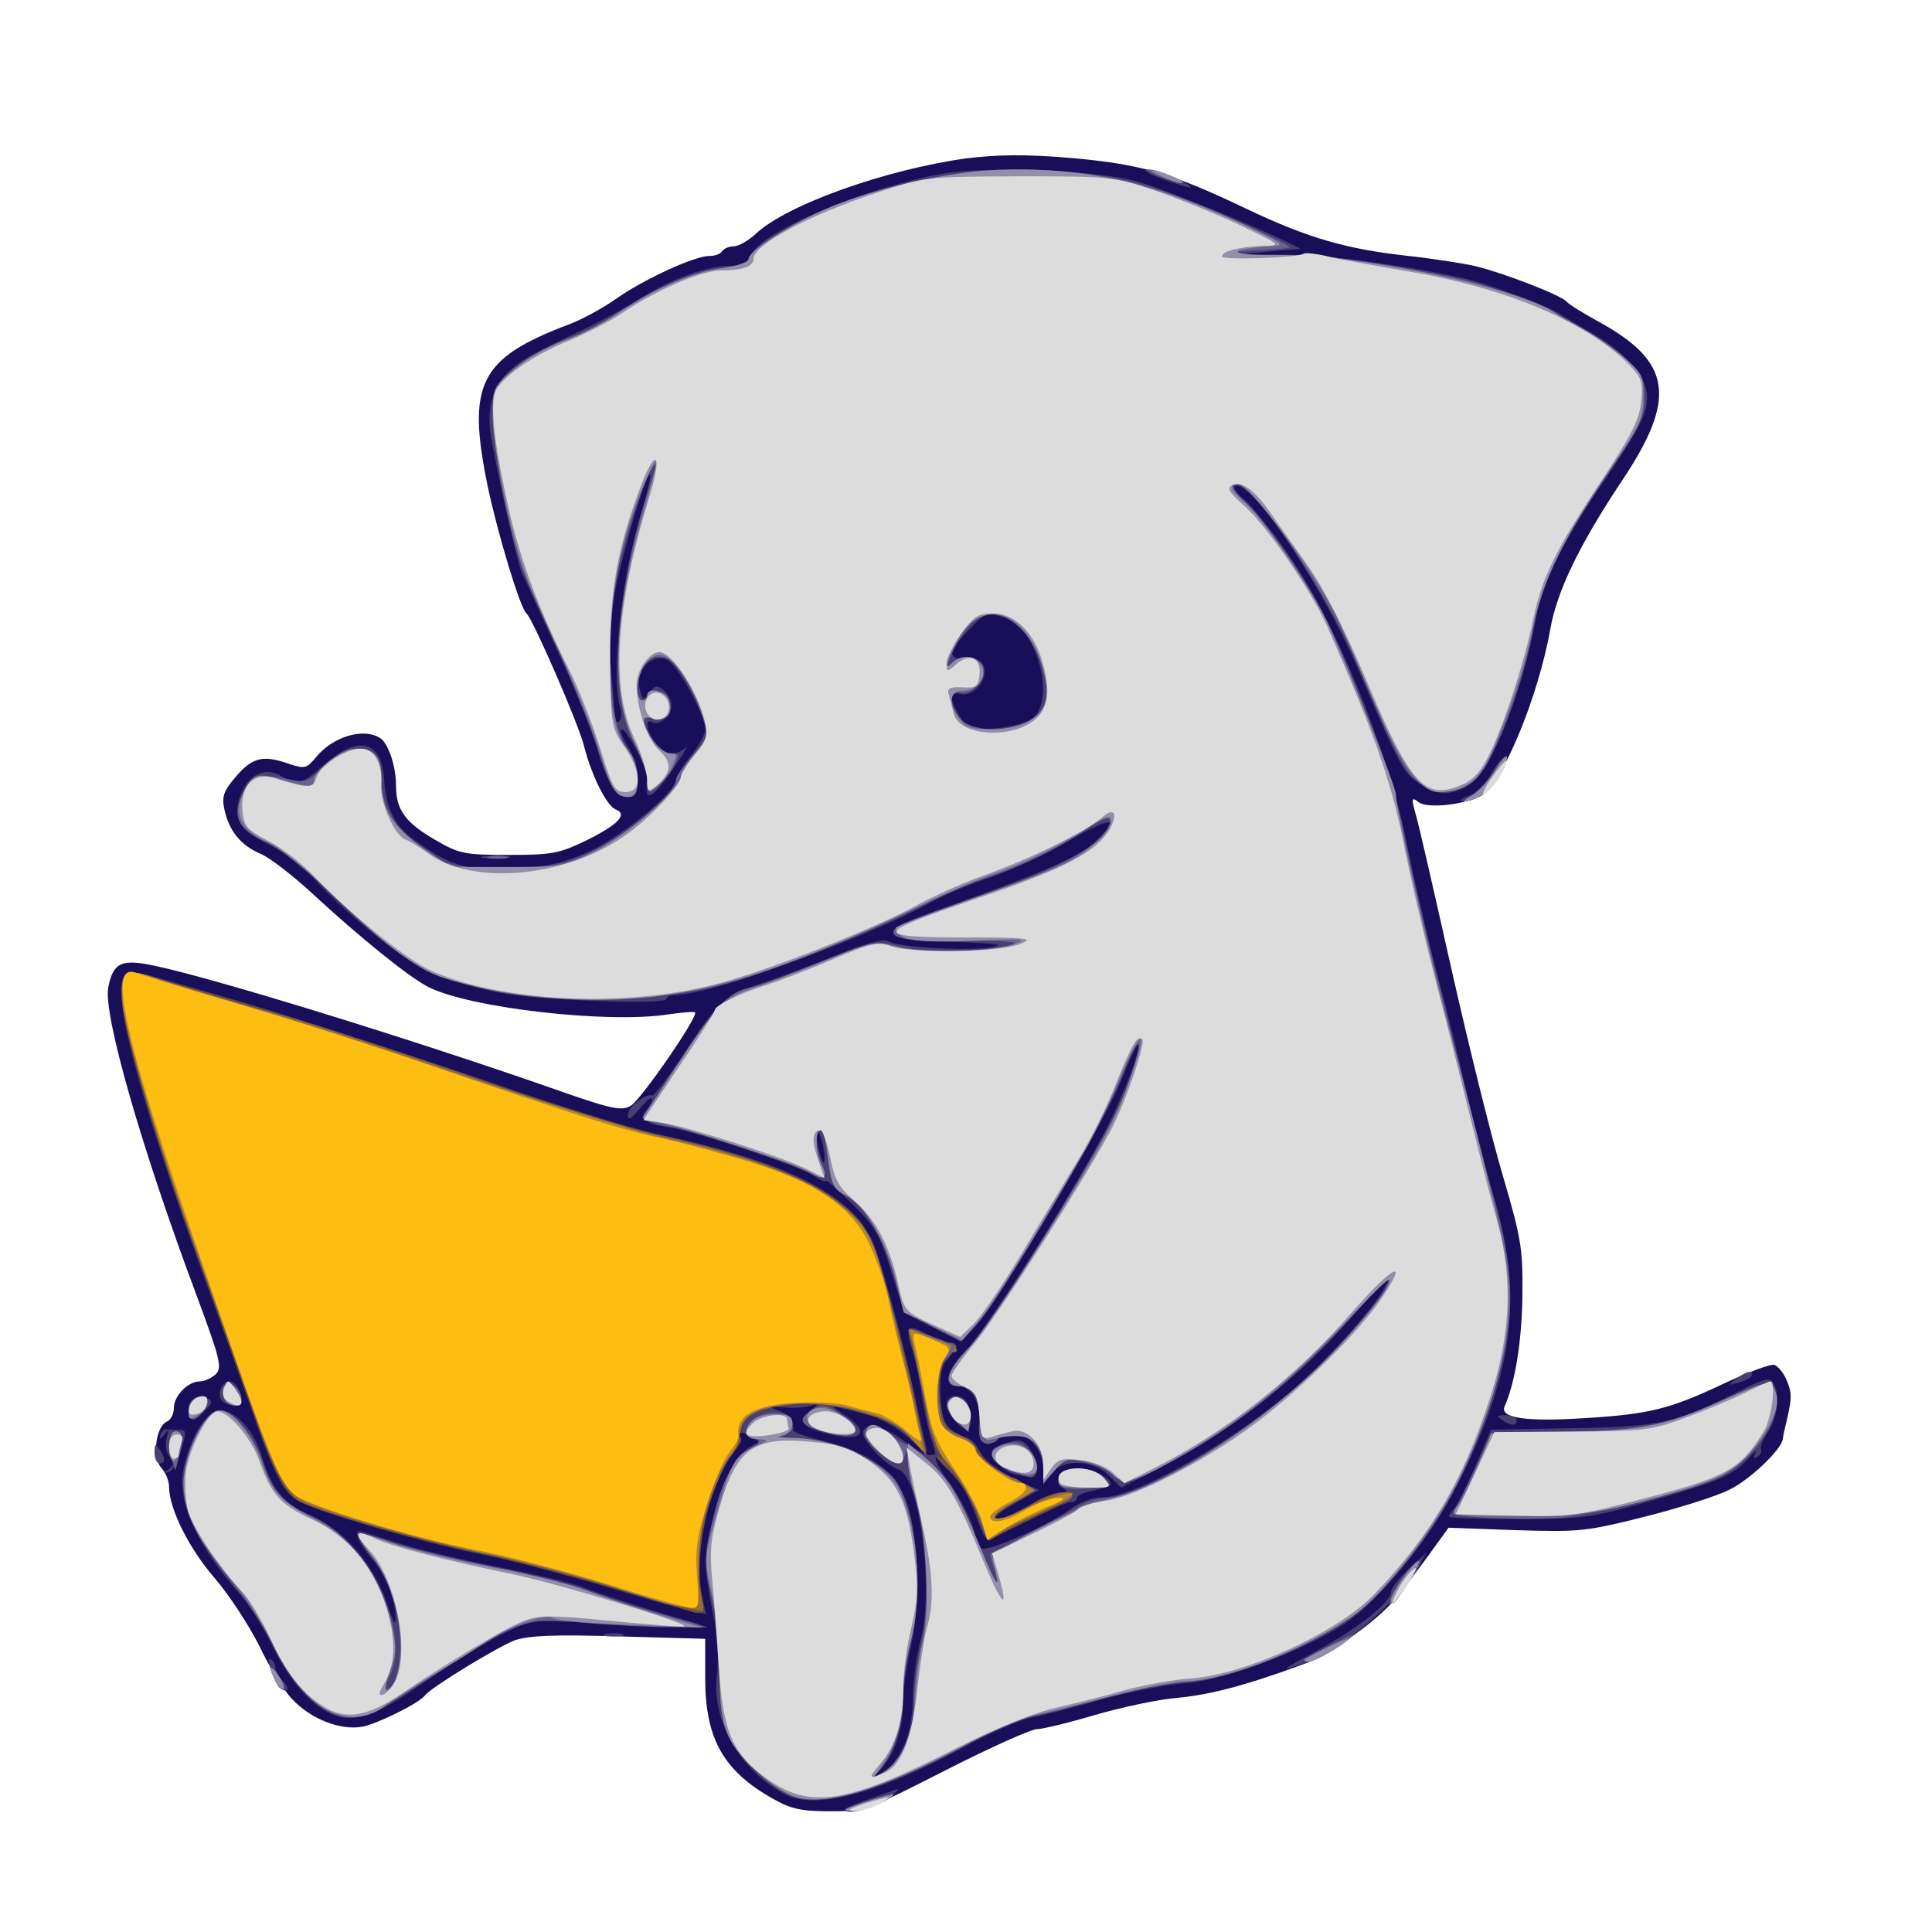 <!DOCTYPE svg PUBLIC "-//W3C//DTD SVG 20010904//EN" "http://www.w3.org/TR/2001/REC-SVG-20010904/DTD/svg10.dtd">
<svg version="1.0" xmlns="http://www.w3.org/2000/svg" width="400px" height="400px" viewBox="0 0 4000 4000" preserveAspectRatio="xMidYMid meet">
<g id="layer101" fill="#190e5a" stroke="none">
<path d="M1600 3724 c-103 -58 -140 -125 -140 -250 l0 -81 -177 -5 c-135 -4 -187 -2 -217 8 -33 12 -173 97 -186 114 -13 17 -99 59 -130 65 -46 8 -107 -16 -146 -58 -17 -18 -47 -67 -67 -109 -21 -42 -62 -105 -92 -140 -53 -61 -95 -144 -95 -190 0 -12 -7 -29 -16 -39 -20 -22 -11 -87 12 -96 7 -3 14 -15 14 -28 0 -25 29 -55 54 -55 10 0 24 -7 33 -15 13 -14 9 -31 -40 -163 -115 -307 -193 -581 -183 -637 10 -52 27 -60 94 -46 124 26 523 149 816 251 127 45 151 51 171 40 21 -11 142 -187 134 -194 -2 -2 -26 0 -54 4 -125 20 -414 -13 -499 -57 -41 -21 -144 -105 -236 -190 -42 -39 -92 -78 -112 -86 -40 -17 -65 -48 -74 -94 -5 -25 0 -37 26 -67 34 -39 56 -43 110 -24 31 10 35 9 54 -14 35 -43 98 -62 133 -40 17 11 33 58 33 100 0 49 20 76 83 112 48 28 60 30 151 30 90 0 104 -3 162 -31 64 -32 84 -53 59 -63 -19 -7 -51 -72 -66 -132 -11 -45 -106 -263 -119 -274 -13 -10 -60 -167 -80 -262 -44 -213 -18 -266 167 -336 27 -10 71 -34 98 -53 58 -41 163 -89 193 -89 12 0 24 -4 27 -10 3 -5 14 -10 24 -10 10 0 31 -12 47 -27 65 -60 268 -132 434 -155 65 -8 121 -9 217 -1 146 13 208 31 363 105 128 61 208 84 337 98 54 6 116 16 138 21 60 15 174 59 188 73 6 7 36 25 65 41 154 84 165 159 49 332 -87 131 -133 226 -147 304 -25 143 -102 328 -146 348 -42 19 -112 25 -128 11 -13 -10 -14 -7 -6 22 6 18 39 164 75 324 36 160 84 353 107 430 37 126 41 149 40 244 -1 93 -14 180 -37 232 -10 24 45 32 167 24 133 -8 176 -19 286 -71 51 -24 99 -42 106 -39 8 3 20 18 26 34 11 26 10 38 -6 103 -1 4 -2 11 -3 17 -3 21 -67 83 -110 104 -25 13 -104 38 -175 56 -123 31 -136 32 -268 28 l-139 -5 -47 65 c-26 35 -58 77 -72 92 -40 44 -131 107 -180 125 -119 44 -191 63 -260 70 -41 3 -119 20 -174 36 -54 16 -108 29 -119 29 -12 0 -97 38 -189 85 -165 84 -168 85 -240 85 -60 0 -81 -5 -118 -26z"/>
</g>
<g id="layer102" fill="#4a3f70" stroke="none">
<path d="M1750 3746 c0 -4 28 -14 105 -41 11 -3 2 5 -20 19 -34 22 -85 35 -85 22z"/>
<path d="M1625 3715 c-96 -52 -154 -155 -140 -253 3 -28 0 -79 -10 -127 -20 -106 -19 -125 10 -220 23 -75 49 -116 82 -126 7 -2 1 -9 -13 -16 -19 -9 -24 -9 -22 0 2 7 -7 26 -18 42 -50 72 -78 210 -60 294 l8 33 -33 -7 c-19 -4 -97 -26 -174 -50 -77 -24 -189 -53 -250 -65 -134 -27 -356 -92 -389 -113 -30 -20 -50 -58 -91 -177 -18 -52 -61 -171 -95 -265 -151 -416 -207 -635 -166 -651 7 -3 35 2 62 10 27 8 99 29 159 46 131 38 373 116 615 200 96 33 218 69 270 80 174 38 289 80 355 129 36 28 68 62 79 85 18 38 61 193 91 331 8 39 18 81 21 95 6 24 4 23 -32 -11 -22 -20 -57 -41 -79 -47 -22 -6 -51 -14 -65 -17 -21 -6 -20 -4 8 14 56 36 38 58 -33 40 -56 -14 -65 -26 -34 -51 16 -13 17 -16 5 -10 -11 5 -38 8 -60 6 -38 -4 -39 -3 -13 7 24 9 31 19 29 40 -1 4 29 14 66 23 87 21 140 59 165 116 28 64 35 213 13 308 -9 39 -16 91 -16 115 0 54 -16 105 -44 136 l-21 24 27 -17 c35 -23 58 -83 58 -152 0 -31 7 -84 16 -118 28 -105 -2 -338 -45 -353 -29 -10 -80 -65 -74 -80 8 -20 48 -9 92 26 20 16 43 26 51 23 8 -3 12 -1 8 3 -4 4 5 24 20 44 31 40 62 104 62 127 0 8 6 17 13 20 16 6 141 -50 184 -82 19 -14 45 -24 65 -24 65 0 249 -102 383 -213 70 -57 180 -178 202 -222 18 -35 20 -38 -92 88 -94 105 -235 214 -362 280 l-92 47 -25 -25 c-34 -34 -98 -35 -120 -3 l-16 22 0 -30 c0 -42 -25 -74 -59 -74 -15 0 -32 5 -38 11 -22 22 -41 3 -36 -36 5 -38 -16 -75 -44 -75 -31 0 -24 -31 17 -74 42 -44 208 -304 282 -443 38 -71 82 -183 74 -190 -2 -2 -18 32 -36 77 -38 93 -255 460 -300 506 l-30 32 -59 -30 -59 -30 -27 -86 c-24 -77 -34 -93 -81 -140 -30 -29 -54 -51 -54 -47 0 3 -11 -1 -24 -10 -31 -21 -246 -92 -301 -101 -49 -7 -64 -19 -46 -37 6 -6 11 -16 11 -22 -1 -5 -12 4 -25 20 -19 22 -25 26 -25 13 0 -16 36 -45 51 -40 4 0 35 -41 69 -93 68 -103 80 -114 159 -140 30 -10 97 -35 149 -56 63 -26 100 -36 111 -30 24 12 149 20 206 13 41 -6 28 -8 -70 -12 -157 -7 -160 -20 -15 -72 204 -74 272 -103 306 -134 58 -54 38 -55 -52 -4 -47 28 -120 62 -162 76 -42 14 -96 37 -120 50 -143 78 -462 194 -533 194 -10 0 -19 3 -19 8 0 13 -256 4 -347 -13 -48 -9 -115 -29 -148 -44 -58 -28 -199 -145 -245 -204 -12 -15 -48 -41 -81 -57 -65 -33 -80 -60 -59 -109 16 -38 49 -53 81 -35 36 20 45 17 87 -20 71 -65 121 -55 127 25 5 68 23 102 74 136 69 48 102 56 200 51 67 -4 100 -12 151 -35 65 -30 180 -124 180 -148 0 -7 14 -29 30 -50 17 -21 30 -45 30 -55 0 -31 -60 -139 -82 -146 -31 -9 -63 26 -54 61 7 26 8 26 20 9 12 -15 16 -16 30 -5 9 7 16 21 16 31 0 22 -25 44 -40 35 -15 -9 -12 18 6 43 17 24 43 29 63 10 7 -7 -1 8 -18 33 -37 57 -60 78 -62 58 -1 -8 -1 -20 1 -28 2 -17 -42 -101 -53 -101 -5 0 1 15 12 34 12 18 21 50 21 70 0 29 -4 36 -20 36 -25 0 -44 -30 -65 -105 -10 -33 -46 -123 -82 -200 -35 -77 -68 -149 -73 -160 -10 -23 -56 -230 -65 -290 -7 -53 7 -99 42 -129 28 -25 42 -32 153 -85 36 -17 90 -47 120 -66 60 -38 136 -65 184 -65 23 0 34 -6 41 -22 22 -50 239 -141 400 -169 87 -15 318 -6 397 16 54 15 216 80 302 121 l39 19 -69 6 c-63 6 -61 6 31 6 85 0 248 21 370 48 53 11 179 58 205 75 14 10 46 29 71 43 63 35 109 90 109 128 0 38 -13 63 -96 185 -82 121 -120 201 -135 279 -16 94 -56 214 -92 279 -25 47 -39 62 -67 72 -30 10 -40 9 -72 -9 -41 -23 -45 -28 -133 -234 -75 -178 -227 -405 -258 -386 -6 3 1 14 17 25 14 11 56 62 92 114 98 140 206 401 244 589 16 77 45 203 65 280 21 77 48 187 61 244 13 57 39 154 56 215 62 210 42 371 -73 596 -61 119 -161 243 -237 293 -86 56 -249 117 -330 122 -37 3 -114 18 -172 34 -58 17 -123 33 -145 37 -22 4 -87 32 -145 64 -173 94 -303 128 -365 95z m79 -1344 c-4 -17 -9 -30 -11 -27 -3 2 -2 19 2 36 4 17 9 30 11 27 2 -2 1 -18 -2 -36z m436 -886 c26 -23 26 -85 1 -140 -21 -47 -36 -61 -74 -70 -23 -6 -33 -2 -62 30 -44 46 -44 60 -2 60 25 0 33 5 35 21 4 27 -25 57 -49 51 -11 -3 -19 -1 -19 5 0 14 21 52 34 61 20 14 114 2 136 -18z m-855 -16 c-22 -67 1 -273 45 -415 11 -37 18 -69 16 -71 -7 -7 -53 146 -72 238 -12 62 -15 103 -9 163 4 45 7 89 7 99 -1 9 4 15 9 11 5 -3 7 -14 4 -25z"/>
<path d="M677 3544 c-43 -24 -83 -72 -117 -144 -18 -36 -44 -78 -59 -95 -90 -99 -134 -193 -122 -260 13 -66 48 -125 75 -125 35 0 73 42 90 101 20 65 46 95 112 124 62 27 124 104 147 180 9 28 16 41 16 30 1 -39 -20 -96 -50 -129 -26 -30 -37 -56 -24 -56 2 0 37 11 77 24 40 13 136 36 213 51 77 15 154 34 171 41 31 13 156 53 229 73 31 8 1 9 -125 4 -91 -4 -179 -7 -196 -7 -34 0 -124 50 -258 142 -87 60 -133 72 -179 46z"/>
<path d="M576 3491 c-14 -22 -25 -62 -16 -56 6 3 10 11 10 17 0 6 7 20 17 30 9 10 11 18 5 18 -6 0 -13 -4 -16 -9z"/>
<path d="M2729 3416 c82 -44 151 -99 151 -121 0 -6 16 -27 36 -46 l37 -34 -19 34 c-35 62 -164 173 -220 190 -16 5 -38 12 -49 16 -11 3 18 -14 64 -39z"/>
<path d="M1253 3383 c9 -2 25 -2 35 0 9 3 1 5 -18 5 -19 0 -27 -2 -17 -5z"/>
<path d="M2030 3163 c-25 -69 -46 -106 -69 -125 -14 -11 -25 -23 -25 -26 1 -4 -2 -17 -7 -30 -5 -12 -13 -51 -19 -85 -5 -34 -14 -78 -20 -97 -16 -56 -13 -60 27 -39 21 10 43 19 50 19 18 0 16 10 -4 33 -14 14 -17 33 -16 74 3 62 12 78 48 87 13 3 26 15 30 25 6 21 41 47 93 71 l33 15 -45 25 c-48 26 -63 46 -23 31 13 -5 39 -19 58 -30 19 -12 43 -21 54 -21 15 0 17 -2 6 -9 -24 -15 -5 -41 31 -41 30 1 68 19 68 33 0 3 -16 9 -35 13 -19 3 -35 10 -35 15 0 5 -6 9 -13 9 -7 0 -46 17 -87 37 -41 21 -78 39 -82 41 -5 2 -12 -9 -18 -25z"/>
<path d="M3000 3140 c0 -4 5 -11 10 -16 6 -6 26 -45 44 -87 l33 -77 169 -3 c184 -4 212 -10 343 -76 51 -26 66 -30 72 -19 15 23 10 72 -10 102 -11 17 -18 33 -15 37 2 4 -1 11 -7 15 -8 5 -10 2 -5 -7 4 -8 -1 -4 -11 7 -31 37 -64 51 -203 91 -128 36 -143 38 -277 38 -79 0 -143 -2 -143 -5z"/>
<path d="M2104 3053 c-28 -5 -60 -41 -48 -53 5 -5 21 -12 36 -15 21 -6 30 -2 43 19 16 24 15 58 -2 55 -4 -1 -18 -4 -29 -6z"/>
<path d="M349 3042 c12 -9 12 -13 2 -26 -7 -9 -10 -25 -6 -38 5 -19 4 -20 -5 -8 -8 10 -10 11 -8 2 2 -8 7 -13 11 -13 4 1 16 1 26 1 17 0 18 3 6 42 -6 23 -18 44 -26 46 -12 3 -12 2 0 -6z"/>
<path d="M320 3008 c0 -19 2 -20 10 -8 13 19 13 30 0 30 -5 0 -10 -10 -10 -22z"/>
<path d="M1977 2942 c-23 -25 -22 -52 2 -52 20 0 31 18 31 51 0 24 -12 24 -33 1z"/>
<path d="M3110 2940 c-12 -8 -11 -10 8 -10 12 0 22 5 22 10 0 13 -11 13 -30 0z"/>
<path d="M390 2921 c0 -24 15 -35 37 -27 14 6 14 9 -2 26 -23 25 -35 25 -35 1z"/>
<path d="M462 2902 c-15 -10 -5 -42 13 -42 12 0 25 21 25 41 0 11 -21 12 -38 1z"/>
<path d="M3594 2855 c22 -17 40 -20 32 -6 -3 5 -16 11 -28 14 -22 6 -22 5 -4 -8z"/>
<path d="M1003 1773 c15 -2 37 -2 50 0 12 2 0 4 -28 4 -27 0 -38 -2 -22 -4z"/>
<path d="M3042 1647 c14 -5 36 -28 48 -49 27 -47 42 -41 16 6 -17 32 -53 57 -79 55 -7 -1 0 -6 15 -12z"/>
<path d="M2405 370 c-27 -10 -41 -19 -30 -19 11 0 38 8 60 18 51 25 35 25 -30 1z"/>
</g>
<g id="layer103" fill="#70513b" stroke="none">
<path d="M1425 3335 c-89 -30 -372 -108 -440 -121 -109 -20 -340 -88 -371 -109 -31 -20 -46 -54 -119 -260 -35 -99 -88 -250 -118 -335 -74 -210 -129 -410 -125 -457 2 -31 7 -38 23 -37 51 3 411 113 717 218 153 52 320 104 370 115 233 50 364 108 424 186 23 30 94 273 114 390 5 28 11 59 15 70 5 14 -2 11 -22 -12 -58 -64 -230 -97 -325 -61 -26 10 -46 43 -34 56 3 3 -3 15 -14 27 -50 53 -85 211 -67 298 8 37 3 42 -28 32z"/>
<path d="M2024 3138 c-11 -31 -35 -69 -58 -92 -22 -21 -33 -35 -25 -31 12 7 12 6 1 -7 -7 -9 -20 -54 -28 -100 -8 -46 -19 -98 -25 -116 -14 -42 -8 -47 30 -28 16 9 37 16 46 16 8 0 15 5 15 10 0 6 -4 10 -9 10 -20 0 -33 59 -25 107 8 40 14 51 40 63 17 8 38 27 46 41 8 14 36 35 61 47 26 12 47 24 47 26 0 3 -18 15 -40 27 -22 13 -40 26 -40 31 0 10 37 -4 81 -31 33 -21 79 -28 79 -13 0 4 -37 25 -83 46 -45 22 -85 41 -88 43 -4 2 -15 -20 -25 -49z"/>
</g>
<g id="layer104" fill="#986f30" stroke="none">
<path d="M1415 3328 c-22 -5 -98 -27 -170 -49 -71 -22 -185 -51 -253 -65 -125 -26 -328 -84 -370 -106 -30 -15 -62 -78 -100 -194 -17 -49 -61 -174 -100 -279 -81 -221 -161 -483 -168 -552 -7 -70 3 -79 62 -60 94 30 179 56 239 71 70 18 323 101 545 179 85 30 200 65 255 76 261 57 400 124 448 218 17 31 54 170 92 342 l23 104 -33 -36 c-18 -20 -46 -39 -62 -42 -15 -4 -46 -13 -68 -20 -26 -10 -61 -12 -100 -9 -83 8 -114 21 -121 53 -3 14 -10 33 -15 41 -24 38 -51 105 -66 164 -12 52 -14 76 -5 118 5 29 9 53 9 54 -1 0 -20 -3 -42 -8z"/>
<path d="M2026 3141 c-9 -27 -35 -73 -57 -102 -21 -29 -41 -68 -45 -88 -12 -74 -33 -167 -40 -185 -6 -16 -4 -18 12 -11 10 4 34 13 52 19 29 10 44 26 23 26 -19 0 -33 59 -26 109 6 46 10 51 41 63 19 6 34 19 34 28 0 14 59 60 77 60 5 0 16 7 26 15 18 13 16 15 -22 35 -23 11 -41 25 -41 30 0 15 9 12 67 -20 51 -29 93 -39 93 -22 0 5 -19 15 -41 22 -23 8 -61 27 -86 42 -24 15 -45 28 -46 28 -2 0 -11 -22 -21 -49z"/>
</g>
<g id="layer105" fill="#886e5d" stroke="none">
<path d="M1265 3284 c-77 -24 -187 -53 -245 -65 -142 -28 -369 -95 -400 -117 -36 -27 -56 -69 -120 -252 -32 -91 -81 -230 -110 -310 -64 -179 -128 -395 -135 -458 -8 -68 2 -79 57 -60 23 9 93 30 153 47 61 17 272 85 470 151 198 65 401 128 450 139 247 53 374 119 419 216 20 42 78 269 101 395 l6 35 -28 -32 c-49 -55 -221 -87 -303 -56 -38 15 -50 28 -50 57 0 11 -8 29 -18 40 -38 43 -67 145 -66 234 1 100 12 97 -181 36z"/>
<path d="M2040 3177 c0 -23 -49 -117 -75 -144 -27 -30 -32 -45 -62 -189 l-19 -92 45 16 c26 9 48 17 50 19 1 1 -7 12 -19 25 -18 20 -21 32 -17 81 2 32 6 59 8 61 2 2 19 11 37 20 17 9 32 22 32 28 0 14 25 34 79 60 l43 21 -38 24 c-22 12 -43 23 -48 23 -6 0 -5 5 1 11 7 7 24 4 59 -14 47 -23 115 -45 103 -33 -19 19 -179 93 -179 83z"/>
</g>
<g id="layer106" fill="#696390" stroke="none">
<path d="M1641 3719 c-45 -18 -113 -82 -132 -123 -14 -30 -19 -65 -19 -131 0 -49 -7 -121 -17 -159 -14 -59 -15 -78 -4 -129 20 -99 43 -149 79 -173 28 -20 30 -22 12 -27 -26 -7 -16 -35 15 -47 25 -10 65 -3 65 11 0 5 0 12 1 17 0 4 -10 10 -23 13 -13 3 3 6 36 7 67 1 174 48 201 88 43 65 58 231 30 334 -8 30 -15 80 -15 110 -1 61 -19 120 -47 153 l-18 21 25 -15 c37 -23 62 -82 62 -142 0 -29 6 -80 14 -115 20 -88 18 -195 -6 -287 -11 -43 -21 -90 -21 -104 -1 -17 -3 -20 -6 -8 -2 9 -10 17 -16 17 -15 -1 -67 -46 -67 -59 0 -21 23 -22 51 -2 15 11 31 21 35 21 11 0 68 52 91 83 12 16 38 72 58 124 21 52 39 92 41 90 2 -2 -1 -18 -7 -36 -6 -18 -10 -34 -8 -35 2 -2 38 -20 79 -41 41 -21 86 -45 100 -54 14 -10 41 -18 60 -19 72 -5 266 -117 397 -230 71 -62 193 -203 193 -225 0 -7 -30 22 -67 63 -130 145 -243 238 -393 319 -83 45 -97 48 -114 25 -6 -8 -32 -20 -56 -25 -42 -10 -46 -9 -67 16 l-23 26 0 -28 c0 -42 -26 -73 -60 -73 -16 0 -32 5 -35 11 -4 5 -14 9 -23 7 -13 -2 -16 -12 -14 -40 4 -45 -12 -78 -39 -78 -37 0 -33 -28 10 -73 23 -23 60 -71 82 -107 172 -275 223 -364 250 -433 16 -44 29 -86 27 -95 -2 -9 -18 22 -36 68 -36 93 -247 453 -300 511 l-32 36 -59 -30 -58 -31 -22 -75 c-25 -86 -62 -146 -101 -166 -22 -12 -29 -24 -35 -67 -5 -29 -7 -56 -7 -60 1 -5 -3 -8 -8 -8 -13 0 -13 31 0 66 14 36 9 39 -37 16 -48 -24 -215 -79 -268 -88 -22 -4 -45 -9 -52 -13 -8 -4 12 -44 63 -121 81 -123 102 -146 149 -156 17 -3 81 -27 143 -52 113 -44 114 -45 167 -32 34 8 86 11 138 8 135 -9 130 -23 -6 -20 -119 3 -164 -6 -142 -27 10 -9 64 -30 205 -77 107 -36 201 -85 224 -116 29 -40 14 -44 -36 -10 -61 41 -132 75 -213 102 -38 13 -92 35 -120 51 -86 47 -306 137 -405 164 -138 39 -355 46 -490 16 -137 -31 -182 -56 -312 -180 -71 -68 -130 -116 -160 -129 -58 -25 -70 -56 -41 -104 20 -34 31 -37 99 -23 26 6 36 1 66 -29 25 -25 45 -36 65 -36 39 0 53 17 53 63 0 59 26 101 87 144 53 36 59 38 149 41 114 5 172 -12 264 -73 60 -40 110 -92 110 -113 0 -5 15 -26 34 -48 l34 -40 -18 -52 c-10 -28 -28 -65 -40 -82 -38 -53 -90 -33 -90 34 0 14 5 26 10 26 6 0 10 -5 10 -11 0 -6 10 -9 23 -7 16 2 22 10 22 28 0 21 -5 25 -27 25 -33 -1 -34 1 -8 43 11 18 28 32 39 32 18 0 18 3 8 23 -13 25 -42 57 -51 57 -3 0 -6 -11 -6 -25 0 -14 -12 -49 -27 -78 -55 -108 -38 -334 43 -563 5 -13 4 -16 -3 -9 -13 13 -47 111 -69 195 -36 137 -24 363 21 400 9 7 15 29 15 51 0 31 -4 39 -19 39 -27 0 -36 -14 -69 -115 -17 -49 -54 -142 -84 -206 -29 -64 -58 -129 -64 -145 -25 -62 -56 -213 -61 -292 -6 -77 -4 -84 18 -108 29 -32 91 -68 147 -88 23 -8 61 -28 85 -44 75 -52 161 -90 220 -97 36 -5 57 -12 57 -20 0 -7 21 -27 48 -43 218 -140 558 -181 808 -97 71 24 264 109 264 117 0 2 -28 4 -62 6 -106 4 -79 14 32 11 98 -2 155 4 355 43 132 25 285 95 367 167 39 35 43 43 43 84 0 39 -9 58 -76 158 -101 150 -133 217 -154 317 -20 99 -52 198 -88 268 -19 38 -35 55 -58 63 -46 16 -63 14 -93 -10 -29 -23 -43 -50 -129 -252 -68 -158 -229 -389 -254 -364 -3 4 10 23 30 42 43 42 123 158 159 230 66 134 147 355 164 445 9 52 37 174 61 270 25 96 56 222 69 280 13 58 35 141 49 185 56 186 56 283 -1 453 -54 163 -110 260 -218 378 -87 96 -286 189 -424 198 -37 3 -107 17 -156 31 -50 14 -113 31 -140 37 -28 5 -96 34 -151 64 -170 90 -296 127 -354 103z m489 -2226 c36 -21 44 -50 29 -109 -21 -83 -96 -138 -140 -101 -17 14 -42 52 -53 82 -6 16 -5 18 5 8 21 -21 57 -16 65 9 8 25 -27 61 -51 51 -23 -8 -19 33 5 57 25 25 100 27 140 3z"/>
<path d="M685 3546 c-41 -18 -87 -72 -121 -142 -16 -33 -52 -88 -81 -124 -70 -86 -103 -153 -103 -208 0 -65 44 -152 77 -152 26 0 70 54 88 110 20 60 40 82 101 109 115 52 206 240 161 331 -11 21 -12 30 -4 27 6 -2 14 -14 18 -28 21 -73 -3 -188 -52 -249 -18 -22 -30 -42 -28 -44 2 -2 36 6 74 19 39 12 134 35 210 50 77 15 168 39 202 52 34 13 102 34 150 47 l88 25 -75 0 c-41 0 -122 -4 -180 -9 -128 -12 -129 -11 -357 137 -91 59 -124 69 -168 49z"/>
<path d="M2701 3437 c12 -10 99 -55 99 -52 0 9 -75 55 -89 55 -8 0 -12 -1 -10 -3z"/>
<path d="M2891 3286 c20 -34 49 -65 49 -52 0 12 -53 86 -61 86 -5 0 1 -15 12 -34z"/>
<path d="M2040 3176 c0 -22 -49 -116 -75 -143 -27 -30 -32 -46 -62 -188 l-19 -91 46 15 c25 9 46 17 48 18 2 1 -6 11 -17 22 -16 16 -21 34 -21 72 0 62 11 84 50 97 16 6 30 17 30 24 0 13 41 44 93 70 l29 14 -46 25 c-61 32 -42 47 20 16 48 -23 115 -45 103 -32 -18 17 -179 91 -179 81z"/>
<path d="M3088 3143 c-43 -2 -78 -6 -78 -8 0 -2 18 -41 40 -86 l40 -83 142 -2 c167 -2 211 -11 336 -66 77 -34 96 -38 103 -27 31 49 -38 158 -121 192 -64 27 -264 76 -325 80 -33 2 -95 2 -137 0z"/>
<path d="M2212 3082 c-15 -2 -22 -9 -20 -20 5 -26 69 -28 92 -4 16 19 16 20 -16 23 -18 2 -43 3 -56 1z"/>
<path d="M2090 3042 c-42 -21 -45 -43 -7 -53 22 -6 32 -3 48 14 20 22 22 48 4 54 -5 1 -26 -5 -45 -15z"/>
<path d="M355 3018 c-9 -34 1 -66 16 -51 7 7 7 22 1 44 l-9 34 -8 -27z"/>
<path d="M1713 2966 c-53 -14 -63 -24 -39 -42 27 -19 37 -18 74 10 43 31 25 48 -35 32z"/>
<path d="M390 2921 c0 -22 25 -39 38 -27 8 8 -10 38 -26 44 -7 2 -12 -6 -12 -17z"/>
<path d="M464 2895 c-3 -8 -3 -19 1 -25 9 -14 35 6 35 26 0 19 -29 18 -36 -1z"/>
<path d="M1013 1773 c9 -2 25 -2 35 0 9 3 1 5 -18 5 -19 0 -27 -2 -17 -5z"/>
<path d="M2400 365 c-19 -7 -28 -14 -20 -14 8 0 29 6 45 14 39 17 21 18 -25 0z"/>
</g>
<g id="layer107" fill="#b78829" stroke="none">
<path d="M1265 3284 c-77 -24 -187 -53 -245 -65 -142 -28 -369 -95 -400 -117 -36 -27 -56 -69 -120 -252 -32 -91 -81 -230 -110 -310 -64 -179 -128 -395 -135 -458 -8 -68 2 -79 57 -60 23 9 93 30 153 47 61 17 272 85 470 151 198 65 401 128 450 139 155 33 276 77 334 120 62 46 76 64 97 123 14 40 75 291 89 368 l6 35 -28 -32 c-33 -38 -118 -65 -208 -67 -97 -2 -145 20 -145 68 0 11 -8 29 -18 40 -38 43 -67 145 -66 234 1 100 12 97 -181 36z"/>
<path d="M2040 3176 c0 -22 -49 -116 -75 -143 -27 -30 -32 -46 -62 -189 l-19 -91 41 16 c22 8 42 16 44 17 1 2 -4 13 -13 26 -18 25 -22 109 -6 138 5 10 23 23 40 28 16 6 30 17 30 24 0 13 41 44 93 70 l29 14 -46 25 c-61 32 -42 47 20 16 48 -23 115 -45 103 -32 -18 17 -179 91 -179 81z"/>
</g>
<g id="layer108" fill="#fdbe11" stroke="none">
<path d="M1255 3279 c-88 -27 -207 -58 -265 -69 -132 -25 -356 -93 -381 -116 -29 -26 -45 -63 -121 -279 -134 -383 -187 -544 -213 -650 -29 -113 -28 -161 3 -152 45 15 189 58 297 90 66 20 201 63 300 97 328 113 415 140 493 156 42 9 127 32 189 51 146 46 216 99 251 187 23 57 27 72 38 126 3 14 13 57 23 95 10 39 22 87 25 108 4 21 10 46 13 55 4 10 -8 4 -30 -15 -21 -18 -50 -35 -65 -38 -15 -3 -41 -10 -57 -15 -17 -5 -63 -8 -102 -6 -90 4 -131 27 -124 69 1 5 -8 20 -19 34 -11 14 -32 62 -46 107 -21 66 -25 93 -21 149 5 59 4 67 -11 66 -9 0 -89 -22 -177 -50z"/>
<path d="M2032 3146 c-7 -22 -33 -71 -58 -107 -36 -54 -47 -81 -58 -145 -8 -44 -17 -91 -21 -106 -8 -33 -8 -33 39 -13 35 15 36 17 21 38 -17 24 -20 108 -5 137 5 10 23 23 40 28 16 6 30 17 30 25 0 14 71 67 89 67 27 0 17 22 -19 40 -22 11 -40 25 -40 30 0 17 34 11 75 -15 22 -13 51 -24 65 -24 19 0 14 5 -22 19 -26 11 -65 30 -86 44 l-38 24 -12 -42z"/>
</g>
<g id="layer109" fill="#938eaa" stroke="none">
<path d="M1751 3746 c8 -6 99 -35 99 -31 0 9 -60 35 -81 35 -12 0 -20 -2 -18 -4z"/>
<path d="M1647 3720 c-44 -13 -118 -79 -138 -124 -14 -30 -19 -65 -19 -131 0 -49 -7 -124 -16 -165 -17 -76 -16 -76 11 -171 30 -105 37 -116 80 -135 26 -11 27 -13 8 -14 -28 0 -36 -13 -20 -33 12 -15 33 -21 70 -18 26 2 22 39 -5 44 -13 2 -5 4 17 4 98 0 202 51 229 112 38 87 47 216 21 311 -8 30 -15 78 -15 106 0 58 -14 106 -44 149 l-21 30 25 -16 c38 -24 61 -80 65 -156 2 -37 9 -90 16 -116 15 -62 6 -236 -15 -296 -9 -24 -16 -59 -16 -78 l0 -35 33 28 c47 39 75 85 119 193 32 79 43 89 23 21 -6 -18 174 -111 249 -129 118 -29 310 -154 446 -291 52 -53 106 -116 119 -141 20 -37 6 -25 -88 73 -116 121 -207 196 -326 266 -102 60 -129 68 -153 44 -11 -11 -37 -23 -58 -27 -34 -6 -41 -4 -61 20 l-23 26 0 -34 c0 -58 -35 -76 -110 -56 -11 3 -16 -8 -20 -41 -7 -55 -15 -70 -41 -70 -37 0 -31 -27 17 -79 44 -48 237 -349 291 -456 33 -63 74 -185 64 -185 -5 0 -25 39 -45 88 -20 48 -51 112 -69 143 -111 191 -193 323 -222 356 l-33 38 -60 -29 -61 -29 -17 -69 c-19 -78 -66 -157 -106 -175 -22 -11 -27 -21 -33 -73 -4 -33 -11 -60 -16 -60 -12 0 -11 47 2 72 15 27 4 34 -24 15 -20 -13 -228 -82 -314 -104 l-33 -8 69 -105 c85 -130 100 -145 165 -166 28 -9 95 -35 149 -57 90 -37 101 -39 136 -28 50 15 195 13 246 -3 36 -12 27 -13 -81 -8 -84 3 -127 1 -143 -8 -13 -6 -19 -15 -15 -20 5 -4 77 -31 159 -60 83 -29 168 -61 190 -72 47 -24 95 -66 95 -85 0 -18 -4 -17 -53 14 -55 35 -142 77 -192 93 -22 7 -87 35 -145 63 -306 146 -480 197 -670 197 -116 0 -234 -17 -324 -46 -55 -19 -128 -74 -241 -185 -44 -43 -97 -85 -117 -94 -53 -21 -74 -56 -58 -95 18 -44 31 -51 71 -39 64 19 79 20 79 5 0 -22 59 -66 89 -66 38 0 51 17 51 68 0 58 23 95 89 140 l53 37 117 0 c111 0 119 -1 184 -33 66 -33 177 -130 177 -156 0 -6 13 -27 29 -46 25 -31 27 -38 19 -70 -13 -48 -55 -117 -78 -130 -15 -8 -24 -6 -40 10 -21 21 -28 80 -10 80 6 0 10 -4 10 -10 0 -19 39 -10 45 10 9 28 -3 43 -31 37 -21 -4 -24 -1 -18 17 8 28 34 56 51 56 16 0 16 2 2 33 -6 12 -19 28 -30 35 -17 11 -19 9 -19 -13 0 -14 -12 -49 -27 -78 -49 -97 -43 -260 18 -472 33 -116 36 -138 8 -75 -48 106 -71 212 -75 334 -4 132 4 185 35 227 28 37 29 99 2 99 -27 0 -36 -16 -61 -100 -13 -41 -47 -127 -77 -190 -30 -63 -63 -137 -73 -165 -31 -81 -70 -269 -70 -332 0 -52 3 -62 28 -84 38 -35 72 -55 131 -78 28 -10 76 -36 106 -56 77 -51 151 -82 213 -90 29 -4 52 -12 52 -19 0 -15 86 -71 157 -102 82 -37 236 -74 333 -81 181 -12 345 22 535 112 84 41 88 43 55 45 -95 6 -88 19 10 18 172 -2 502 67 580 120 14 10 42 26 63 37 20 11 56 36 79 55 38 33 41 40 40 85 0 43 -8 59 -70 149 -91 133 -140 232 -157 320 -15 78 -49 180 -88 267 -26 57 -56 79 -108 79 -37 0 -77 -54 -129 -175 -29 -66 -63 -146 -77 -177 -39 -87 -184 -286 -210 -287 -20 -1 -15 16 11 36 35 27 143 184 176 256 55 122 140 335 140 352 0 29 68 329 105 465 42 153 91 346 116 460 32 143 4 297 -87 485 -48 101 -156 242 -218 287 -91 67 -269 138 -345 138 -22 0 -93 14 -158 31 -65 17 -138 35 -162 40 -25 5 -94 35 -155 68 -167 88 -274 120 -339 101z m484 -2227 c39 -23 45 -54 25 -119 -36 -115 -128 -138 -176 -44 -23 44 -26 60 -8 42 16 -16 43 -15 57 2 18 22 -3 56 -34 56 -29 0 -33 24 -9 58 12 18 25 22 66 22 29 0 62 -7 79 -17z"/>
<path d="M695 3548 c-48 -17 -91 -65 -131 -147 -21 -41 -52 -91 -69 -111 -84 -96 -115 -155 -115 -219 0 -59 45 -151 74 -151 27 0 67 49 87 105 23 66 41 85 113 122 79 40 134 117 157 218 10 46 10 61 -4 95 -8 22 -11 40 -6 40 15 0 29 -47 29 -93 0 -66 -25 -142 -61 -186 -18 -23 -30 -43 -28 -46 3 -2 34 6 69 19 36 13 130 36 210 51 80 15 168 37 195 48 28 11 93 33 145 49 l95 28 -150 -6 c-82 -3 -154 -9 -160 -14 -14 -11 -91 16 -140 50 -22 15 -71 46 -110 69 -38 23 -81 51 -95 61 -33 25 -68 31 -105 18z"/>
<path d="M571 3482 c-17 -31 -13 -40 5 -14 9 13 14 26 11 29 -3 2 -10 -4 -16 -15z"/>
<path d="M2701 3436 c9 -8 89 -46 89 -42 0 8 -67 46 -80 46 -7 0 -11 -2 -9 -4z"/>
<path d="M2880 3312 c0 -12 51 -84 57 -79 4 5 -46 87 -53 87 -2 0 -4 -3 -4 -8z"/>
<path d="M3010 3133 c0 -5 5 -14 10 -19 6 -6 23 -41 39 -78 l28 -68 154 -3 c169 -4 210 -13 342 -73 65 -29 80 -33 88 -21 16 26 9 56 -23 105 -46 67 -79 86 -220 125 -109 30 -140 34 -270 37 -82 2 -148 0 -148 -5z"/>
<path d="M2192 3063 c5 -28 69 -30 93 -3 18 20 18 20 -39 20 -49 0 -57 -2 -54 -17z"/>
<path d="M2104 3049 c-41 -12 -63 -37 -43 -50 28 -17 65 -10 79 16 17 33 4 45 -36 34z"/>
<path d="M357 3024 c-10 -10 -9 -52 2 -59 5 -3 12 -1 15 3 7 12 -8 65 -17 56z"/>
<path d="M1817 3004 c-27 -23 -31 -54 -9 -54 19 0 62 42 62 61 0 26 -19 23 -53 -7z"/>
<path d="M1717 2967 c-41 -10 -59 -33 -36 -48 17 -10 46 -2 76 21 32 25 10 40 -40 27z"/>
<path d="M1983 2943 c-25 -25 -29 -38 -12 -49 17 -10 41 21 37 47 l-3 24 -22 -22z"/>
<path d="M392 2918 c2 -12 11 -24 21 -26 24 -5 22 25 -4 38 -18 10 -20 9 -17 -12z"/>
<path d="M464 2895 c-10 -25 7 -40 23 -20 7 11 13 22 13 27 0 14 -30 9 -36 -7z"/>
<path d="M3049 1646 c13 -7 34 -31 47 -52 13 -21 24 -33 24 -26 0 24 -32 70 -57 81 -33 15 -43 13 -14 -3z"/>
<path d="M2405 365 c-25 -12 -26 -14 -5 -9 28 7 60 23 45 23 -5 0 -23 -6 -40 -14z"/>
</g>
<g id="layer110" fill="#dcdcdc" stroke="none">
<path d="M1790 3734 c56 -17 62 -17 30 1 -14 8 -36 14 -50 14 -18 0 -12 -4 20 -15z"/>
<path d="M1594 3687 c-77 -53 -97 -99 -106 -237 -4 -63 -10 -147 -14 -185 -5 -57 -2 -84 16 -145 35 -121 70 -146 188 -135 58 5 81 13 119 38 59 41 81 83 95 189 9 71 9 95 -5 157 -10 40 -17 97 -17 125 0 68 -15 119 -46 156 -28 33 -27 35 10 19 34 -16 56 -76 66 -179 5 -47 14 -101 19 -120 16 -52 13 -114 -10 -215 -11 -49 -23 -105 -26 -124 l-6 -34 41 33 c42 33 66 75 123 214 35 83 48 91 26 16 l-13 -44 81 -39 c44 -21 87 -44 95 -51 8 -8 35 -16 60 -19 60 -8 206 -83 305 -157 98 -73 213 -187 262 -257 62 -90 31 -77 -57 23 -122 140 -263 250 -419 328 l-53 27 -23 -21 c-14 -13 -42 -24 -68 -27 -38 -5 -47 -2 -61 18 l-16 23 0 -32 c0 -40 -33 -76 -63 -69 -12 3 -32 8 -44 12 -20 6 -22 3 -25 -41 -3 -42 -7 -51 -30 -62 -16 -7 -28 -18 -28 -23 0 -6 23 -38 51 -72 50 -61 240 -360 284 -447 29 -59 67 -171 60 -178 -10 -10 -22 11 -55 93 -17 44 -52 114 -77 155 -25 41 -77 128 -117 194 -39 65 -84 131 -99 146 l-29 28 -58 -26 c-56 -26 -58 -28 -70 -82 -18 -81 -47 -136 -91 -174 -32 -27 -41 -43 -50 -89 -7 -32 -15 -57 -20 -57 -17 0 -19 20 -6 59 l14 40 -36 -18 c-49 -25 -246 -88 -298 -96 l-41 -6 74 -111 c41 -60 74 -113 74 -117 0 -9 57 -37 105 -51 22 -7 83 -30 135 -52 84 -36 98 -39 125 -29 43 15 222 13 265 -4 32 -12 23 -14 -107 -14 -199 -1 -198 -6 17 -80 189 -64 254 -99 280 -149 14 -28 6 -40 -15 -22 -40 34 -153 89 -260 127 -38 14 -93 39 -121 54 -84 48 -312 138 -419 166 -191 50 -445 38 -592 -27 -50 -22 -176 -124 -241 -194 -24 -26 -66 -59 -95 -74 -47 -25 -52 -31 -55 -64 -5 -53 25 -81 70 -66 69 21 76 21 83 -2 8 -25 61 -60 92 -60 28 0 45 31 42 73 -3 37 27 106 50 115 9 3 30 16 46 28 92 68 283 52 409 -36 48 -33 116 -104 116 -123 1 -6 14 -27 29 -45 24 -28 27 -39 21 -65 -14 -64 -68 -147 -95 -147 -21 0 -48 39 -47 69 1 52 23 113 48 136 27 25 24 46 -10 75 -14 11 -16 9 -16 -16 0 -16 -12 -54 -26 -84 -51 -105 -40 -274 31 -503 27 -87 13 -104 -18 -21 -50 131 -66 224 -64 365 2 130 3 137 30 175 35 52 37 94 2 94 -22 0 -27 -9 -53 -92 -16 -51 -44 -122 -62 -158 -63 -125 -100 -223 -125 -329 -29 -128 -40 -210 -31 -245 8 -31 75 -79 159 -113 33 -14 80 -38 104 -54 68 -47 165 -89 205 -89 45 0 68 -8 68 -24 0 -29 111 -89 255 -137 100 -33 101 -33 295 -34 189 0 198 1 280 29 47 16 126 48 175 71 89 43 89 43 50 44 -49 2 -85 11 -85 22 0 8 156 3 170 -6 3 -2 24 0 46 5 21 6 95 19 164 31 203 33 370 103 459 190 30 31 33 38 29 80 -4 38 -20 69 -80 161 -97 145 -126 204 -144 292 -19 90 -60 217 -91 279 -17 35 -34 53 -59 63 -74 31 -104 -2 -193 -213 -48 -112 -91 -196 -122 -240 -27 -38 -60 -84 -73 -103 -34 -51 -62 -74 -83 -66 -14 6 -11 13 24 44 47 42 137 174 170 247 94 212 132 319 157 440 14 72 42 193 62 270 20 77 43 167 51 200 47 188 64 257 83 324 33 120 28 233 -15 365 -55 170 -122 284 -240 407 -75 78 -266 166 -379 174 -33 2 -95 13 -136 24 -41 12 -106 28 -145 37 -41 9 -122 42 -198 80 -229 117 -306 130 -393 71z m545 -2194 c31 -24 37 -60 20 -120 -17 -63 -58 -103 -103 -103 -31 0 -40 6 -66 42 -16 22 -30 50 -30 61 0 19 1 19 20 2 27 -24 52 -13 48 22 -3 25 -7 28 -36 26 -28 -1 -32 2 -27 18 3 10 7 27 10 38 12 43 112 52 164 14z"/>
<path d="M668 3532 c-45 -29 -75 -68 -108 -139 -17 -37 -42 -79 -55 -93 -51 -55 -106 -137 -116 -173 -5 -21 -7 -57 -4 -81 7 -46 43 -117 62 -123 21 -7 73 52 91 104 23 67 45 90 107 118 80 37 135 105 160 200 15 60 12 106 -11 143 -19 29 0 29 20 0 38 -54 8 -218 -50 -279 -33 -35 -28 -44 12 -24 33 16 139 44 289 75 95 20 358 100 352 107 -2 2 -70 -3 -151 -11 -131 -13 -152 -12 -184 1 -43 18 -160 88 -251 150 -71 48 -117 55 -163 25z"/>
<path d="M2894 3292 c8 -16 22 -35 32 -43 10 -8 5 4 -11 29 -32 48 -42 55 -21 14z"/>
<path d="M3054 3050 l40 -85 160 -1 c150 -1 166 -3 236 -29 41 -15 96 -38 122 -51 26 -13 50 -24 53 -24 13 0 3 78 -14 105 -49 78 -75 93 -257 140 -129 34 -148 36 -260 33 l-120 -3 40 -85z"/>
<path d="M2195 3070 c-21 -33 61 -42 90 -10 18 20 17 20 -33 20 -28 0 -54 -4 -57 -10z"/>
<path d="M2083 3040 c-31 -12 -29 -38 2 -46 29 -7 55 10 55 37 0 21 -20 24 -57 9z"/>
<path d="M1815 3000 c-24 -25 -27 -33 -15 -40 17 -11 46 3 60 30 26 48 -3 54 -45 10z"/>
<path d="M350 2995 c0 -16 6 -25 16 -25 11 0 14 5 10 16 -3 9 -6 20 -6 25 0 5 -4 9 -10 9 -5 0 -10 -11 -10 -25z"/>
<path d="M1551 2972 c-9 -3 -8 -9 5 -23 18 -20 74 -27 74 -9 0 6 1 13 3 17 2 9 -64 21 -82 15z"/>
<path d="M1692 2959 c-30 -12 -23 -33 12 -37 26 -3 66 21 66 40 0 11 -49 9 -78 -3z"/>
<path d="M1969 2929 c-7 -15 -8 -24 0 -32 14 -14 41 9 41 34 0 26 -27 24 -41 -2z"/>
<path d="M392 2914 c2 -11 11 -20 22 -22 13 -3 17 1 14 14 -2 11 -11 20 -22 22 -13 3 -17 -1 -14 -14z"/>
<path d="M471 2901 c-9 -6 -11 -16 -7 -27 7 -18 8 -18 22 0 23 32 16 46 -15 27z"/>
<path d="M3088 1611 c15 -22 29 -37 30 -36 7 6 -31 64 -45 69 -6 3 0 -12 15 -33z"/>
<path d="M1337 1470 c-7 -28 19 -48 39 -28 18 18 8 48 -16 48 -10 0 -20 -9 -23 -20z"/>
</g>


</svg>